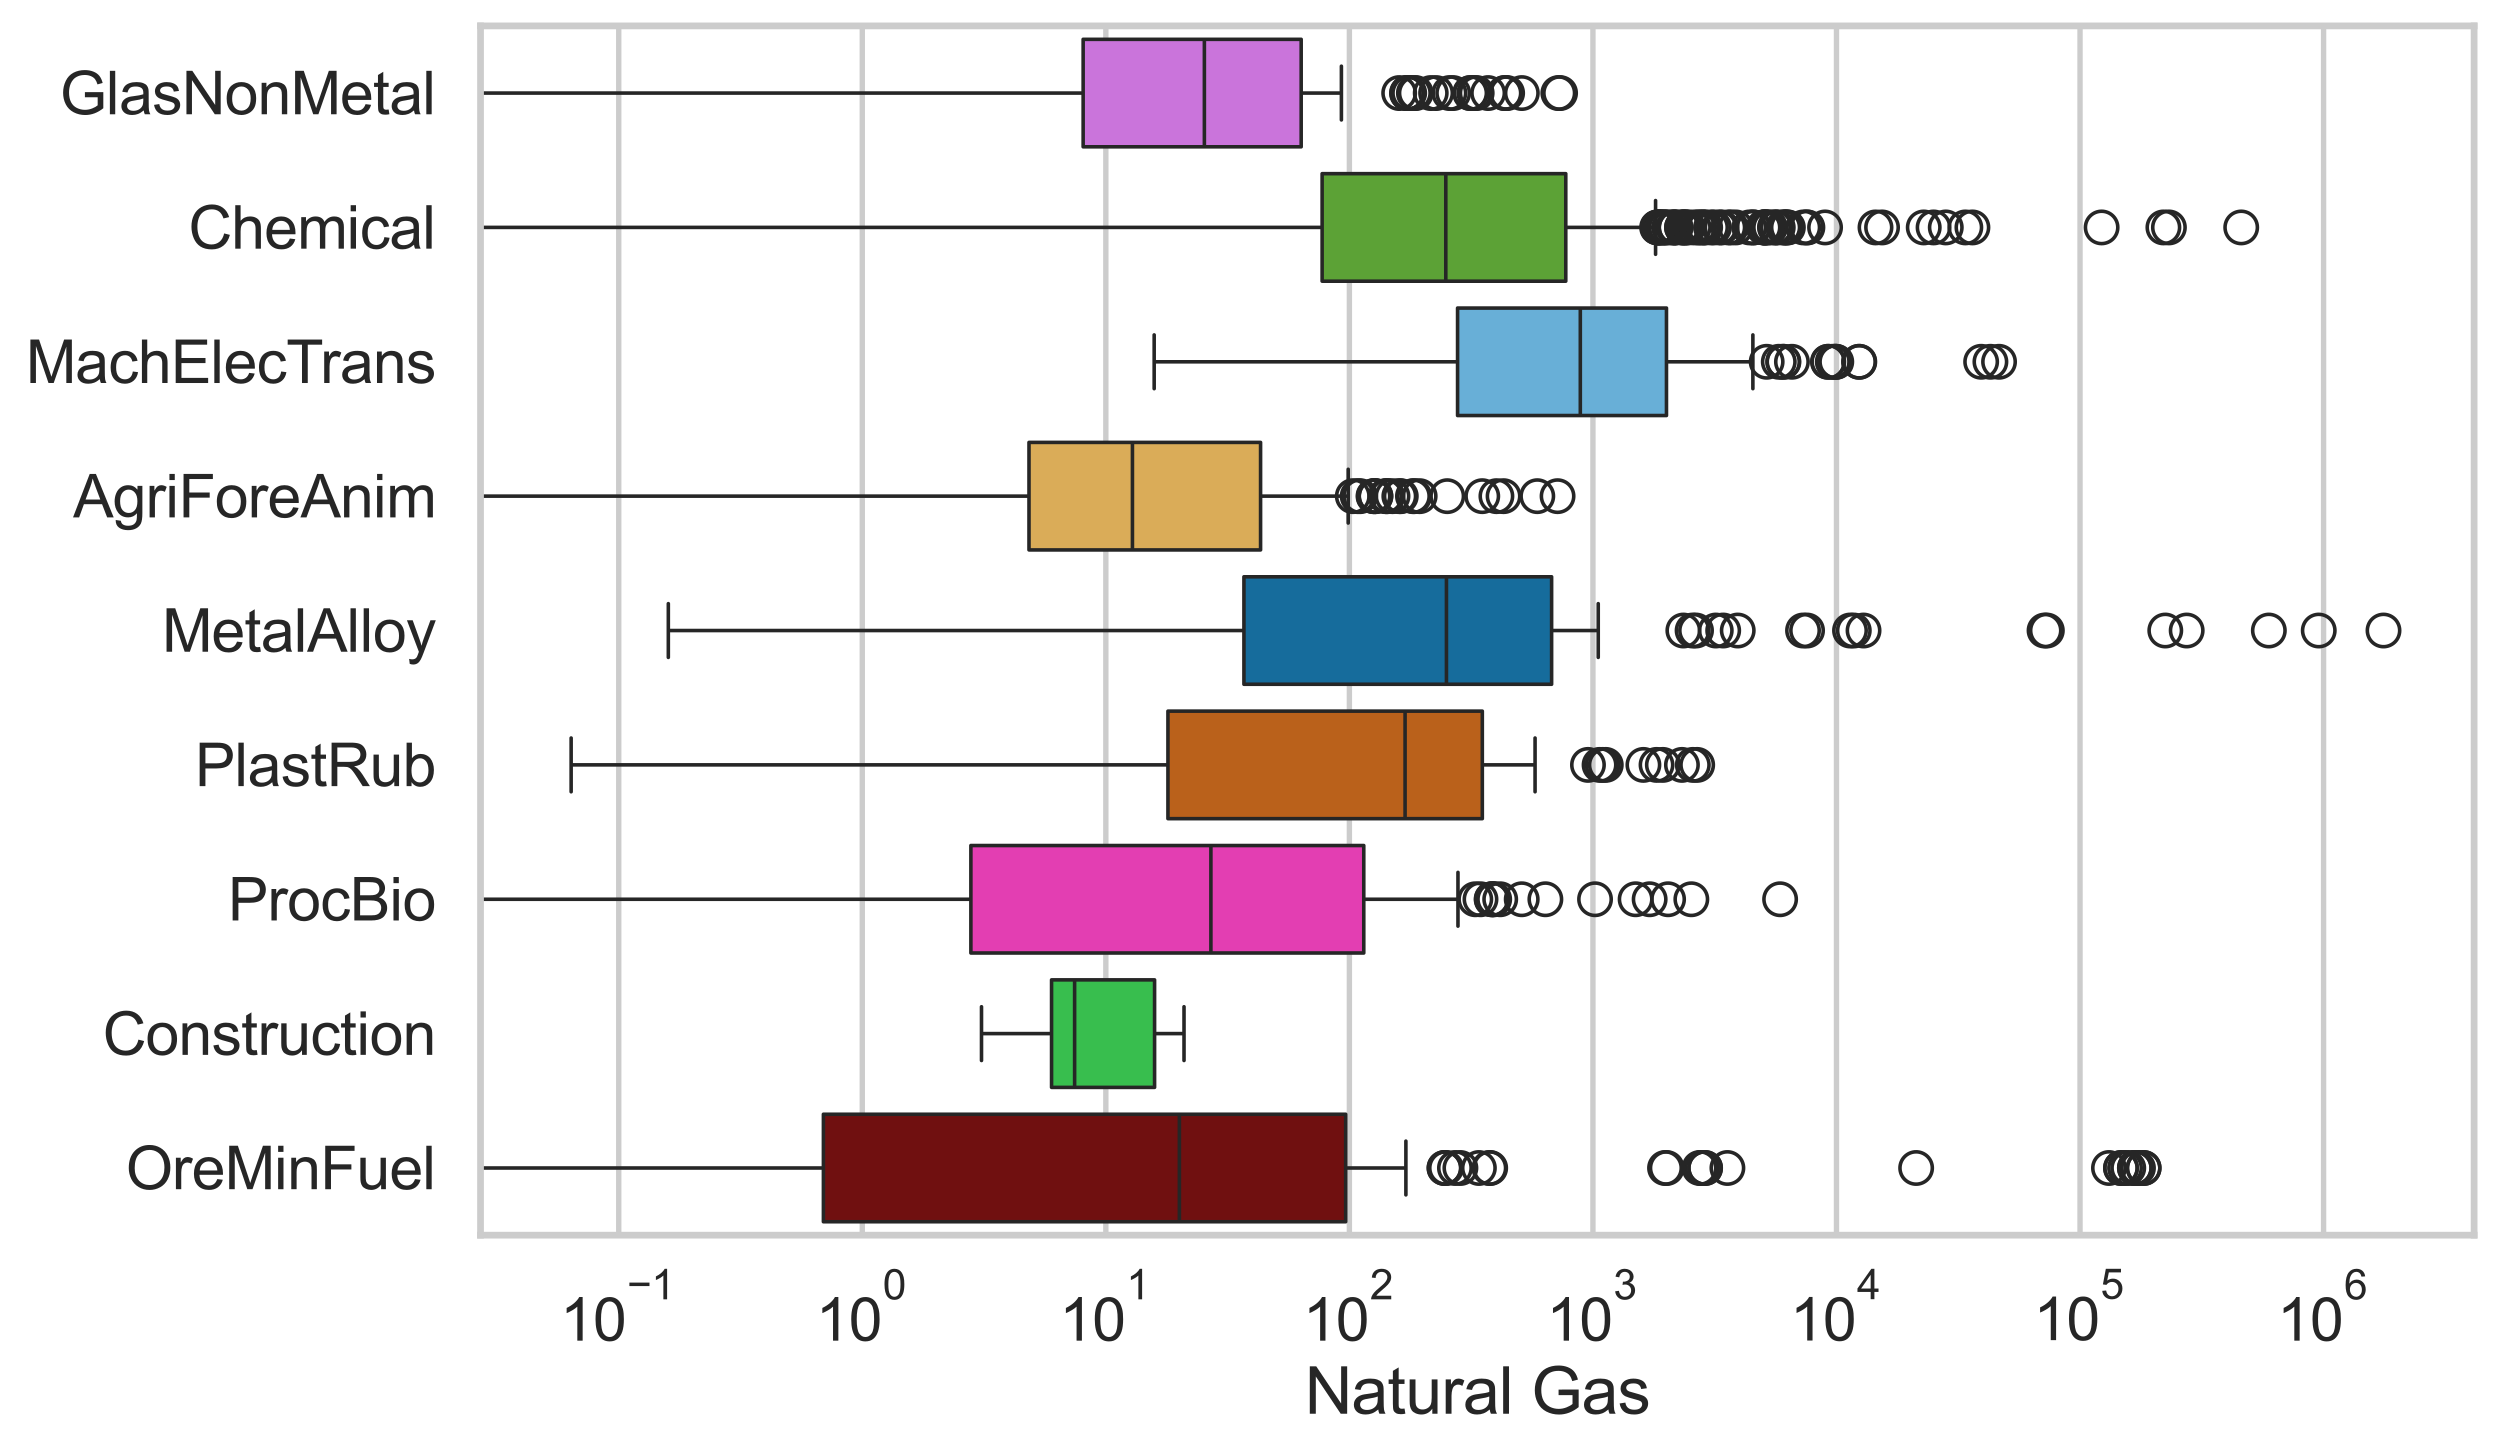<?xml version="1.0" encoding="utf-8" standalone="no"?>
<!DOCTYPE svg PUBLIC "-//W3C//DTD SVG 1.1//EN"
  "http://www.w3.org/Graphics/SVG/1.1/DTD/svg11.dtd">
<svg xmlns:xlink="http://www.w3.org/1999/xlink" width="695.577pt" height="404.121pt" viewBox="0 0 695.577 404.121" xmlns="http://www.w3.org/2000/svg" version="1.1">
 <defs>
  <style type="text/css">*{stroke-linejoin: round; stroke-linecap: butt}</style>
 </defs>
 <g id="figure_1">
  <g id="patch_1">
   <path d="M 0 404.121 
L 695.577 404.121 
L 695.577 0 
L 0 0 
z
" style="fill: #ffffff"/>
  </g>
  <g id="axes_1">
   <g id="patch_2">
    <path d="M 133.697 343.665 
L 688.377 343.665 
L 688.377 7.2 
L 133.697 7.2 
z
" style="fill: #ffffff"/>
   </g>
   <g id="matplotlib.axis_1">
    <g id="xtick_1">
     <g id="line2d_1">
      <path d="M 172.153 343.665 
L 172.153 7.2 
" clip-path="url(#p029c58036a)" style="fill: none; stroke: #cccccc; stroke-width: 1.5; stroke-linecap: round"/>
     </g>
     <g id="text_1">
      <!-- $\mathdefault{10^{-1}}$ -->
      <g style="fill: #262626" transform="translate(155.818 373.18) scale(0.165 -0.165)">
       <defs>
        <path id="ArialMT-31" d="M 2384 0 
L 1822 0 
L 1822 3584 
Q 1619 3391 1289 3197 
Q 959 3003 697 2906 
L 697 3450 
Q 1169 3672 1522 3987 
Q 1875 4303 2022 4600 
L 2384 4600 
L 2384 0 
z
" transform="scale(0.016)"/>
        <path id="ArialMT-30" d="M 266 2259 
Q 266 3072 433 3567 
Q 600 4063 929 4331 
Q 1259 4600 1759 4600 
Q 2128 4600 2406 4451 
Q 2684 4303 2865 4023 
Q 3047 3744 3150 3342 
Q 3253 2941 3253 2259 
Q 3253 1453 3087 958 
Q 2922 463 2592 192 
Q 2263 -78 1759 -78 
Q 1097 -78 719 397 
Q 266 969 266 2259 
z
M 844 2259 
Q 844 1131 1108 757 
Q 1372 384 1759 384 
Q 2147 384 2411 759 
Q 2675 1134 2675 2259 
Q 2675 3391 2411 3762 
Q 2147 4134 1753 4134 
Q 1366 4134 1134 3806 
Q 844 3388 844 2259 
z
" transform="scale(0.016)"/>
        <path id="ArialMT-2212" d="M 3381 1997 
L 356 1997 
L 356 2522 
L 3381 2522 
L 3381 1997 
z
" transform="scale(0.016)"/>
       </defs>
       <use xlink:href="#ArialMT-31" transform="translate(0 0.994)"/>
       <use xlink:href="#ArialMT-30" transform="translate(55.615 0.994)"/>
       <use xlink:href="#ArialMT-2212" transform="translate(112.973 70.688) scale(0.7)"/>
       <use xlink:href="#ArialMT-31" transform="translate(153.852 70.688) scale(0.7)"/>
      </g>
     </g>
    </g>
    <g id="xtick_2">
     <g id="line2d_2">
      <path d="M 239.915 343.665 
L 239.915 7.2 
" clip-path="url(#p029c58036a)" style="fill: none; stroke: #cccccc; stroke-width: 1.5; stroke-linecap: round"/>
     </g>
     <g id="text_2">
      <!-- $\mathdefault{10^{0}}$ -->
      <g style="fill: #262626" transform="translate(226.963 373.18) scale(0.165 -0.165)">
       <use xlink:href="#ArialMT-31" transform="translate(0 0.994)"/>
       <use xlink:href="#ArialMT-30" transform="translate(55.615 0.994)"/>
       <use xlink:href="#ArialMT-30" transform="translate(112.973 70.688) scale(0.7)"/>
      </g>
     </g>
    </g>
    <g id="xtick_3">
     <g id="line2d_3">
      <path d="M 307.678 343.665 
L 307.678 7.2 
" clip-path="url(#p029c58036a)" style="fill: none; stroke: #cccccc; stroke-width: 1.5; stroke-linecap: round"/>
     </g>
     <g id="text_3">
      <!-- $\mathdefault{10^{1}}$ -->
      <g style="fill: #262626" transform="translate(294.725 373.18) scale(0.165 -0.165)">
       <use xlink:href="#ArialMT-31" transform="translate(0 0.994)"/>
       <use xlink:href="#ArialMT-30" transform="translate(55.615 0.994)"/>
       <use xlink:href="#ArialMT-31" transform="translate(112.973 70.688) scale(0.7)"/>
      </g>
     </g>
    </g>
    <g id="xtick_4">
     <g id="line2d_4">
      <path d="M 375.44 343.665 
L 375.44 7.2 
" clip-path="url(#p029c58036a)" style="fill: none; stroke: #cccccc; stroke-width: 1.5; stroke-linecap: round"/>
     </g>
     <g id="text_4">
      <!-- $\mathdefault{10^{2}}$ -->
      <g style="fill: #262626" transform="translate(362.488 373.18) scale(0.165 -0.165)">
       <defs>
        <path id="ArialMT-32" d="M 3222 541 
L 3222 0 
L 194 0 
Q 188 203 259 391 
Q 375 700 629 1000 
Q 884 1300 1366 1694 
Q 2113 2306 2375 2664 
Q 2638 3022 2638 3341 
Q 2638 3675 2398 3904 
Q 2159 4134 1775 4134 
Q 1369 4134 1125 3890 
Q 881 3647 878 3216 
L 300 3275 
Q 359 3922 746 4261 
Q 1134 4600 1788 4600 
Q 2447 4600 2831 4234 
Q 3216 3869 3216 3328 
Q 3216 3053 3103 2787 
Q 2991 2522 2730 2228 
Q 2469 1934 1863 1422 
Q 1356 997 1212 845 
Q 1069 694 975 541 
L 3222 541 
z
" transform="scale(0.016)"/>
       </defs>
       <use xlink:href="#ArialMT-31" transform="translate(0 0.994)"/>
       <use xlink:href="#ArialMT-30" transform="translate(55.615 0.994)"/>
       <use xlink:href="#ArialMT-32" transform="translate(112.973 70.688) scale(0.7)"/>
      </g>
     </g>
    </g>
    <g id="xtick_5">
     <g id="line2d_5">
      <path d="M 443.203 343.665 
L 443.203 7.2 
" clip-path="url(#p029c58036a)" style="fill: none; stroke: #cccccc; stroke-width: 1.5; stroke-linecap: round"/>
     </g>
     <g id="text_5">
      <!-- $\mathdefault{10^{3}}$ -->
      <g style="fill: #262626" transform="translate(430.25 373.18) scale(0.165 -0.165)">
       <defs>
        <path id="ArialMT-33" d="M 269 1209 
L 831 1284 
Q 928 806 1161 595 
Q 1394 384 1728 384 
Q 2125 384 2398 659 
Q 2672 934 2672 1341 
Q 2672 1728 2419 1979 
Q 2166 2231 1775 2231 
Q 1616 2231 1378 2169 
L 1441 2663 
Q 1497 2656 1531 2656 
Q 1891 2656 2178 2843 
Q 2466 3031 2466 3422 
Q 2466 3731 2256 3934 
Q 2047 4138 1716 4138 
Q 1388 4138 1169 3931 
Q 950 3725 888 3313 
L 325 3413 
Q 428 3978 793 4289 
Q 1159 4600 1703 4600 
Q 2078 4600 2393 4439 
Q 2709 4278 2876 4000 
Q 3044 3722 3044 3409 
Q 3044 3113 2884 2869 
Q 2725 2625 2413 2481 
Q 2819 2388 3044 2092 
Q 3269 1797 3269 1353 
Q 3269 753 2831 336 
Q 2394 -81 1725 -81 
Q 1122 -81 723 278 
Q 325 638 269 1209 
z
" transform="scale(0.016)"/>
       </defs>
       <use xlink:href="#ArialMT-31" transform="translate(0 0.994)"/>
       <use xlink:href="#ArialMT-30" transform="translate(55.615 0.994)"/>
       <use xlink:href="#ArialMT-33" transform="translate(112.973 70.688) scale(0.7)"/>
      </g>
     </g>
    </g>
    <g id="xtick_6">
     <g id="line2d_6">
      <path d="M 510.965 343.665 
L 510.965 7.2 
" clip-path="url(#p029c58036a)" style="fill: none; stroke: #cccccc; stroke-width: 1.5; stroke-linecap: round"/>
     </g>
     <g id="text_6">
      <!-- $\mathdefault{10^{4}}$ -->
      <g style="fill: #262626" transform="translate(498.013 373.015) scale(0.165 -0.165)">
       <defs>
        <path id="ArialMT-34" d="M 2069 0 
L 2069 1097 
L 81 1097 
L 81 1613 
L 2172 4581 
L 2631 4581 
L 2631 1613 
L 3250 1613 
L 3250 1097 
L 2631 1097 
L 2631 0 
L 2069 0 
z
M 2069 1613 
L 2069 3678 
L 634 1613 
L 2069 1613 
z
" transform="scale(0.016)"/>
       </defs>
       <use xlink:href="#ArialMT-31" transform="translate(0 0.202)"/>
       <use xlink:href="#ArialMT-30" transform="translate(55.615 0.202)"/>
       <use xlink:href="#ArialMT-34" transform="translate(112.973 69.895) scale(0.7)"/>
      </g>
     </g>
    </g>
    <g id="xtick_7">
     <g id="line2d_7">
      <path d="M 578.728 343.665 
L 578.728 7.2 
" clip-path="url(#p029c58036a)" style="fill: none; stroke: #cccccc; stroke-width: 1.5; stroke-linecap: round"/>
     </g>
     <g id="text_7">
      <!-- $\mathdefault{10^{5}}$ -->
      <g style="fill: #262626" transform="translate(565.775 373.015) scale(0.165 -0.165)">
       <defs>
        <path id="ArialMT-35" d="M 266 1200 
L 856 1250 
Q 922 819 1161 601 
Q 1400 384 1738 384 
Q 2144 384 2425 690 
Q 2706 997 2706 1503 
Q 2706 1984 2436 2262 
Q 2166 2541 1728 2541 
Q 1456 2541 1237 2417 
Q 1019 2294 894 2097 
L 366 2166 
L 809 4519 
L 3088 4519 
L 3088 3981 
L 1259 3981 
L 1013 2750 
Q 1425 3038 1878 3038 
Q 2478 3038 2890 2622 
Q 3303 2206 3303 1553 
Q 3303 931 2941 478 
Q 2500 -78 1738 -78 
Q 1113 -78 717 272 
Q 322 622 266 1200 
z
" transform="scale(0.016)"/>
       </defs>
       <use xlink:href="#ArialMT-31" transform="translate(0 0.88)"/>
       <use xlink:href="#ArialMT-30" transform="translate(55.615 0.88)"/>
       <use xlink:href="#ArialMT-35" transform="translate(112.973 70.573) scale(0.7)"/>
      </g>
     </g>
    </g>
    <g id="xtick_8">
     <g id="line2d_8">
      <path d="M 646.49 343.665 
L 646.49 7.2 
" clip-path="url(#p029c58036a)" style="fill: none; stroke: #cccccc; stroke-width: 1.5; stroke-linecap: round"/>
     </g>
     <g id="text_8">
      <!-- $\mathdefault{10^{6}}$ -->
      <g style="fill: #262626" transform="translate(633.537 373.18) scale(0.165 -0.165)">
       <defs>
        <path id="ArialMT-36" d="M 3184 3459 
L 2625 3416 
Q 2550 3747 2413 3897 
Q 2184 4138 1850 4138 
Q 1581 4138 1378 3988 
Q 1113 3794 959 3422 
Q 806 3050 800 2363 
Q 1003 2672 1297 2822 
Q 1591 2972 1913 2972 
Q 2475 2972 2870 2558 
Q 3266 2144 3266 1488 
Q 3266 1056 3080 686 
Q 2894 316 2569 119 
Q 2244 -78 1831 -78 
Q 1128 -78 684 439 
Q 241 956 241 2144 
Q 241 3472 731 4075 
Q 1159 4600 1884 4600 
Q 2425 4600 2770 4297 
Q 3116 3994 3184 3459 
z
M 888 1484 
Q 888 1194 1011 928 
Q 1134 663 1356 523 
Q 1578 384 1822 384 
Q 2178 384 2434 671 
Q 2691 959 2691 1453 
Q 2691 1928 2437 2201 
Q 2184 2475 1800 2475 
Q 1419 2475 1153 2201 
Q 888 1928 888 1484 
z
" transform="scale(0.016)"/>
       </defs>
       <use xlink:href="#ArialMT-31" transform="translate(0 0.994)"/>
       <use xlink:href="#ArialMT-30" transform="translate(55.615 0.994)"/>
       <use xlink:href="#ArialMT-36" transform="translate(112.973 70.688) scale(0.7)"/>
      </g>
     </g>
    </g>
    <g id="xtick_9"/>
    <g id="xtick_10"/>
    <g id="xtick_11"/>
    <g id="xtick_12"/>
    <g id="xtick_13"/>
    <g id="xtick_14"/>
    <g id="xtick_15"/>
    <g id="xtick_16"/>
    <g id="xtick_17"/>
    <g id="xtick_18"/>
    <g id="xtick_19"/>
    <g id="xtick_20"/>
    <g id="xtick_21"/>
    <g id="xtick_22"/>
    <g id="xtick_23"/>
    <g id="xtick_24"/>
    <g id="xtick_25"/>
    <g id="xtick_26"/>
    <g id="xtick_27"/>
    <g id="xtick_28"/>
    <g id="xtick_29"/>
    <g id="xtick_30"/>
    <g id="xtick_31"/>
    <g id="xtick_32"/>
    <g id="xtick_33"/>
    <g id="xtick_34"/>
    <g id="xtick_35"/>
    <g id="xtick_36"/>
    <g id="xtick_37"/>
    <g id="xtick_38"/>
    <g id="xtick_39"/>
    <g id="xtick_40"/>
    <g id="xtick_41"/>
    <g id="xtick_42"/>
    <g id="xtick_43"/>
    <g id="xtick_44"/>
    <g id="xtick_45"/>
    <g id="xtick_46"/>
    <g id="xtick_47"/>
    <g id="xtick_48"/>
    <g id="xtick_49"/>
    <g id="xtick_50"/>
    <g id="xtick_51"/>
    <g id="xtick_52"/>
    <g id="xtick_53"/>
    <g id="xtick_54"/>
    <g id="xtick_55"/>
    <g id="xtick_56"/>
    <g id="xtick_57"/>
    <g id="xtick_58"/>
    <g id="xtick_59"/>
    <g id="xtick_60"/>
    <g id="xtick_61"/>
    <g id="xtick_62"/>
    <g id="xtick_63"/>
    <g id="xtick_64"/>
    <g id="xtick_65"/>
    <g id="xtick_66"/>
    <g id="xtick_67"/>
    <g id="xtick_68"/>
    <g id="xtick_69"/>
    <g id="xtick_70"/>
    <g id="xtick_71"/>
    <g id="xtick_72"/>
    <g id="xtick_73"/>
    <g id="xtick_74"/>
    <g id="text_9">
     <!-- Natural Gas -->
     <g style="fill: #262626" transform="translate(363.021 393.344) scale(0.18 -0.18)">
      <defs>
       <path id="ArialMT-4e" d="M 488 0 
L 488 4581 
L 1109 4581 
L 3516 984 
L 3516 4581 
L 4097 4581 
L 4097 0 
L 3475 0 
L 1069 3600 
L 1069 0 
L 488 0 
z
" transform="scale(0.016)"/>
       <path id="ArialMT-61" d="M 2588 409 
Q 2275 144 1986 34 
Q 1697 -75 1366 -75 
Q 819 -75 525 192 
Q 231 459 231 875 
Q 231 1119 342 1320 
Q 453 1522 633 1644 
Q 813 1766 1038 1828 
Q 1203 1872 1538 1913 
Q 2219 1994 2541 2106 
Q 2544 2222 2544 2253 
Q 2544 2597 2384 2738 
Q 2169 2928 1744 2928 
Q 1347 2928 1158 2789 
Q 969 2650 878 2297 
L 328 2372 
Q 403 2725 575 2942 
Q 747 3159 1072 3276 
Q 1397 3394 1825 3394 
Q 2250 3394 2515 3294 
Q 2781 3194 2906 3042 
Q 3031 2891 3081 2659 
Q 3109 2516 3109 2141 
L 3109 1391 
Q 3109 606 3145 398 
Q 3181 191 3288 0 
L 2700 0 
Q 2613 175 2588 409 
z
M 2541 1666 
Q 2234 1541 1622 1453 
Q 1275 1403 1131 1340 
Q 988 1278 909 1158 
Q 831 1038 831 891 
Q 831 666 1001 516 
Q 1172 366 1500 366 
Q 1825 366 2078 508 
Q 2331 650 2450 897 
Q 2541 1088 2541 1459 
L 2541 1666 
z
" transform="scale(0.016)"/>
       <path id="ArialMT-74" d="M 1650 503 
L 1731 6 
Q 1494 -44 1306 -44 
Q 1000 -44 831 53 
Q 663 150 594 308 
Q 525 466 525 972 
L 525 2881 
L 113 2881 
L 113 3319 
L 525 3319 
L 525 4141 
L 1084 4478 
L 1084 3319 
L 1650 3319 
L 1650 2881 
L 1084 2881 
L 1084 941 
Q 1084 700 1114 631 
Q 1144 563 1211 522 
Q 1278 481 1403 481 
Q 1497 481 1650 503 
z
" transform="scale(0.016)"/>
       <path id="ArialMT-75" d="M 2597 0 
L 2597 488 
Q 2209 -75 1544 -75 
Q 1250 -75 995 37 
Q 741 150 617 320 
Q 494 491 444 738 
Q 409 903 409 1263 
L 409 3319 
L 972 3319 
L 972 1478 
Q 972 1038 1006 884 
Q 1059 663 1231 536 
Q 1403 409 1656 409 
Q 1909 409 2131 539 
Q 2353 669 2445 892 
Q 2538 1116 2538 1541 
L 2538 3319 
L 3100 3319 
L 3100 0 
L 2597 0 
z
" transform="scale(0.016)"/>
       <path id="ArialMT-72" d="M 416 0 
L 416 3319 
L 922 3319 
L 922 2816 
Q 1116 3169 1280 3281 
Q 1444 3394 1641 3394 
Q 1925 3394 2219 3213 
L 2025 2691 
Q 1819 2813 1613 2813 
Q 1428 2813 1281 2702 
Q 1134 2591 1072 2394 
Q 978 2094 978 1738 
L 978 0 
L 416 0 
z
" transform="scale(0.016)"/>
       <path id="ArialMT-6c" d="M 409 0 
L 409 4581 
L 972 4581 
L 972 0 
L 409 0 
z
" transform="scale(0.016)"/>
       <path id="ArialMT-20" transform="scale(0.016)"/>
       <path id="ArialMT-47" d="M 2638 1797 
L 2638 2334 
L 4578 2338 
L 4578 638 
Q 4131 281 3656 101 
Q 3181 -78 2681 -78 
Q 2006 -78 1454 211 
Q 903 500 622 1047 
Q 341 1594 341 2269 
Q 341 2938 620 3517 
Q 900 4097 1425 4378 
Q 1950 4659 2634 4659 
Q 3131 4659 3532 4498 
Q 3934 4338 4162 4050 
Q 4391 3763 4509 3300 
L 3963 3150 
Q 3859 3500 3706 3700 
Q 3553 3900 3268 4020 
Q 2984 4141 2638 4141 
Q 2222 4141 1919 4014 
Q 1616 3888 1430 3681 
Q 1244 3475 1141 3228 
Q 966 2803 966 2306 
Q 966 1694 1177 1281 
Q 1388 869 1791 669 
Q 2194 469 2647 469 
Q 3041 469 3416 620 
Q 3791 772 3984 944 
L 3984 1797 
L 2638 1797 
z
" transform="scale(0.016)"/>
       <path id="ArialMT-73" d="M 197 991 
L 753 1078 
Q 800 744 1014 566 
Q 1228 388 1613 388 
Q 2000 388 2187 545 
Q 2375 703 2375 916 
Q 2375 1106 2209 1216 
Q 2094 1291 1634 1406 
Q 1016 1563 777 1677 
Q 538 1791 414 1992 
Q 291 2194 291 2438 
Q 291 2659 392 2848 
Q 494 3038 669 3163 
Q 800 3259 1026 3326 
Q 1253 3394 1513 3394 
Q 1903 3394 2198 3281 
Q 2494 3169 2634 2976 
Q 2775 2784 2828 2463 
L 2278 2388 
Q 2241 2644 2061 2787 
Q 1881 2931 1553 2931 
Q 1166 2931 1000 2803 
Q 834 2675 834 2503 
Q 834 2394 903 2306 
Q 972 2216 1119 2156 
Q 1203 2125 1616 2013 
Q 2213 1853 2448 1751 
Q 2684 1650 2818 1456 
Q 2953 1263 2953 975 
Q 2953 694 2789 445 
Q 2625 197 2315 61 
Q 2006 -75 1616 -75 
Q 969 -75 630 194 
Q 291 463 197 991 
z
" transform="scale(0.016)"/>
      </defs>
      <use xlink:href="#ArialMT-4e"/>
      <use xlink:href="#ArialMT-61" transform="translate(72.217 0)"/>
      <use xlink:href="#ArialMT-74" transform="translate(127.832 0)"/>
      <use xlink:href="#ArialMT-75" transform="translate(155.615 0)"/>
      <use xlink:href="#ArialMT-72" transform="translate(211.23 0)"/>
      <use xlink:href="#ArialMT-61" transform="translate(244.531 0)"/>
      <use xlink:href="#ArialMT-6c" transform="translate(300.146 0)"/>
      <use xlink:href="#ArialMT-20" transform="translate(322.363 0)"/>
      <use xlink:href="#ArialMT-47" transform="translate(350.146 0)"/>
      <use xlink:href="#ArialMT-61" transform="translate(427.93 0)"/>
      <use xlink:href="#ArialMT-73" transform="translate(483.545 0)"/>
     </g>
    </g>
   </g>
   <g id="matplotlib.axis_2">
    <g id="ytick_1">
     <g id="text_10">
      <!-- GlasNonMetal -->
      <g style="fill: #262626" transform="translate(16.659 31.798) scale(0.165 -0.165)">
       <defs>
        <path id="ArialMT-6f" d="M 213 1659 
Q 213 2581 725 3025 
Q 1153 3394 1769 3394 
Q 2453 3394 2887 2945 
Q 3322 2497 3322 1706 
Q 3322 1066 3130 698 
Q 2938 331 2570 128 
Q 2203 -75 1769 -75 
Q 1072 -75 642 372 
Q 213 819 213 1659 
z
M 791 1659 
Q 791 1022 1069 705 
Q 1347 388 1769 388 
Q 2188 388 2466 706 
Q 2744 1025 2744 1678 
Q 2744 2294 2464 2611 
Q 2184 2928 1769 2928 
Q 1347 2928 1069 2612 
Q 791 2297 791 1659 
z
" transform="scale(0.016)"/>
        <path id="ArialMT-6e" d="M 422 0 
L 422 3319 
L 928 3319 
L 928 2847 
Q 1294 3394 1984 3394 
Q 2284 3394 2536 3286 
Q 2788 3178 2913 3003 
Q 3038 2828 3088 2588 
Q 3119 2431 3119 2041 
L 3119 0 
L 2556 0 
L 2556 2019 
Q 2556 2363 2490 2533 
Q 2425 2703 2258 2804 
Q 2091 2906 1866 2906 
Q 1506 2906 1245 2678 
Q 984 2450 984 1813 
L 984 0 
L 422 0 
z
" transform="scale(0.016)"/>
        <path id="ArialMT-4d" d="M 475 0 
L 475 4581 
L 1388 4581 
L 2472 1338 
Q 2622 884 2691 659 
Q 2769 909 2934 1394 
L 4031 4581 
L 4847 4581 
L 4847 0 
L 4263 0 
L 4263 3834 
L 2931 0 
L 2384 0 
L 1059 3900 
L 1059 0 
L 475 0 
z
" transform="scale(0.016)"/>
        <path id="ArialMT-65" d="M 2694 1069 
L 3275 997 
Q 3138 488 2766 206 
Q 2394 -75 1816 -75 
Q 1088 -75 661 373 
Q 234 822 234 1631 
Q 234 2469 665 2931 
Q 1097 3394 1784 3394 
Q 2450 3394 2872 2941 
Q 3294 2488 3294 1666 
Q 3294 1616 3291 1516 
L 816 1516 
Q 847 969 1125 678 
Q 1403 388 1819 388 
Q 2128 388 2347 550 
Q 2566 713 2694 1069 
z
M 847 1978 
L 2700 1978 
Q 2663 2397 2488 2606 
Q 2219 2931 1791 2931 
Q 1403 2931 1139 2672 
Q 875 2413 847 1978 
z
" transform="scale(0.016)"/>
       </defs>
       <use xlink:href="#ArialMT-47"/>
       <use xlink:href="#ArialMT-6c" transform="translate(77.783 0)"/>
       <use xlink:href="#ArialMT-61" transform="translate(100 0)"/>
       <use xlink:href="#ArialMT-73" transform="translate(155.615 0)"/>
       <use xlink:href="#ArialMT-4e" transform="translate(205.615 0)"/>
       <use xlink:href="#ArialMT-6f" transform="translate(277.832 0)"/>
       <use xlink:href="#ArialMT-6e" transform="translate(333.447 0)"/>
       <use xlink:href="#ArialMT-4d" transform="translate(389.062 0)"/>
       <use xlink:href="#ArialMT-65" transform="translate(472.363 0)"/>
       <use xlink:href="#ArialMT-74" transform="translate(527.979 0)"/>
       <use xlink:href="#ArialMT-61" transform="translate(555.762 0)"/>
       <use xlink:href="#ArialMT-6c" transform="translate(611.377 0)"/>
      </g>
     </g>
    </g>
    <g id="ytick_2">
     <g id="text_11">
      <!-- Chemical -->
      <g style="fill: #262626" transform="translate(52.428 69.183) scale(0.165 -0.165)">
       <defs>
        <path id="ArialMT-43" d="M 3763 1606 
L 4369 1453 
Q 4178 706 3683 314 
Q 3188 -78 2472 -78 
Q 1731 -78 1267 223 
Q 803 525 561 1097 
Q 319 1669 319 2325 
Q 319 3041 592 3573 
Q 866 4106 1370 4382 
Q 1875 4659 2481 4659 
Q 3169 4659 3637 4309 
Q 4106 3959 4291 3325 
L 3694 3184 
Q 3534 3684 3231 3912 
Q 2928 4141 2469 4141 
Q 1941 4141 1586 3887 
Q 1231 3634 1087 3207 
Q 944 2781 944 2328 
Q 944 1744 1114 1308 
Q 1284 872 1643 656 
Q 2003 441 2422 441 
Q 2931 441 3284 734 
Q 3638 1028 3763 1606 
z
" transform="scale(0.016)"/>
        <path id="ArialMT-68" d="M 422 0 
L 422 4581 
L 984 4581 
L 984 2938 
Q 1378 3394 1978 3394 
Q 2347 3394 2619 3248 
Q 2891 3103 3008 2847 
Q 3125 2591 3125 2103 
L 3125 0 
L 2563 0 
L 2563 2103 
Q 2563 2525 2380 2717 
Q 2197 2909 1863 2909 
Q 1613 2909 1392 2779 
Q 1172 2650 1078 2428 
Q 984 2206 984 1816 
L 984 0 
L 422 0 
z
" transform="scale(0.016)"/>
        <path id="ArialMT-6d" d="M 422 0 
L 422 3319 
L 925 3319 
L 925 2853 
Q 1081 3097 1340 3245 
Q 1600 3394 1931 3394 
Q 2300 3394 2536 3241 
Q 2772 3088 2869 2813 
Q 3263 3394 3894 3394 
Q 4388 3394 4653 3120 
Q 4919 2847 4919 2278 
L 4919 0 
L 4359 0 
L 4359 2091 
Q 4359 2428 4304 2576 
Q 4250 2725 4106 2815 
Q 3963 2906 3769 2906 
Q 3419 2906 3187 2673 
Q 2956 2441 2956 1928 
L 2956 0 
L 2394 0 
L 2394 2156 
Q 2394 2531 2256 2718 
Q 2119 2906 1806 2906 
Q 1569 2906 1367 2781 
Q 1166 2656 1075 2415 
Q 984 2175 984 1722 
L 984 0 
L 422 0 
z
" transform="scale(0.016)"/>
        <path id="ArialMT-69" d="M 425 3934 
L 425 4581 
L 988 4581 
L 988 3934 
L 425 3934 
z
M 425 0 
L 425 3319 
L 988 3319 
L 988 0 
L 425 0 
z
" transform="scale(0.016)"/>
        <path id="ArialMT-63" d="M 2588 1216 
L 3141 1144 
Q 3050 572 2676 248 
Q 2303 -75 1759 -75 
Q 1078 -75 664 370 
Q 250 816 250 1647 
Q 250 2184 428 2587 
Q 606 2991 970 3192 
Q 1334 3394 1763 3394 
Q 2303 3394 2647 3120 
Q 2991 2847 3088 2344 
L 2541 2259 
Q 2463 2594 2264 2762 
Q 2066 2931 1784 2931 
Q 1359 2931 1093 2626 
Q 828 2322 828 1663 
Q 828 994 1084 691 
Q 1341 388 1753 388 
Q 2084 388 2306 591 
Q 2528 794 2588 1216 
z
" transform="scale(0.016)"/>
       </defs>
       <use xlink:href="#ArialMT-43"/>
       <use xlink:href="#ArialMT-68" transform="translate(72.217 0)"/>
       <use xlink:href="#ArialMT-65" transform="translate(127.832 0)"/>
       <use xlink:href="#ArialMT-6d" transform="translate(183.447 0)"/>
       <use xlink:href="#ArialMT-69" transform="translate(266.748 0)"/>
       <use xlink:href="#ArialMT-63" transform="translate(288.965 0)"/>
       <use xlink:href="#ArialMT-61" transform="translate(338.965 0)"/>
       <use xlink:href="#ArialMT-6c" transform="translate(394.58 0)"/>
      </g>
     </g>
    </g>
    <g id="ytick_3">
     <g id="text_12">
      <!-- MachElecTrans -->
      <g style="fill: #262626" transform="translate(7.2 106.568) scale(0.165 -0.165)">
       <defs>
        <path id="ArialMT-45" d="M 506 0 
L 506 4581 
L 3819 4581 
L 3819 4041 
L 1113 4041 
L 1113 2638 
L 3647 2638 
L 3647 2100 
L 1113 2100 
L 1113 541 
L 3925 541 
L 3925 0 
L 506 0 
z
" transform="scale(0.016)"/>
        <path id="ArialMT-54" d="M 1659 0 
L 1659 4041 
L 150 4041 
L 150 4581 
L 3781 4581 
L 3781 4041 
L 2266 4041 
L 2266 0 
L 1659 0 
z
" transform="scale(0.016)"/>
       </defs>
       <use xlink:href="#ArialMT-4d"/>
       <use xlink:href="#ArialMT-61" transform="translate(83.301 0)"/>
       <use xlink:href="#ArialMT-63" transform="translate(138.916 0)"/>
       <use xlink:href="#ArialMT-68" transform="translate(188.916 0)"/>
       <use xlink:href="#ArialMT-45" transform="translate(244.531 0)"/>
       <use xlink:href="#ArialMT-6c" transform="translate(311.23 0)"/>
       <use xlink:href="#ArialMT-65" transform="translate(333.447 0)"/>
       <use xlink:href="#ArialMT-63" transform="translate(389.062 0)"/>
       <use xlink:href="#ArialMT-54" transform="translate(439.062 0)"/>
       <use xlink:href="#ArialMT-72" transform="translate(496.396 0)"/>
       <use xlink:href="#ArialMT-61" transform="translate(529.697 0)"/>
       <use xlink:href="#ArialMT-6e" transform="translate(585.312 0)"/>
       <use xlink:href="#ArialMT-73" transform="translate(640.928 0)"/>
      </g>
     </g>
    </g>
    <g id="ytick_4">
     <g id="text_13">
      <!-- AgriForeAnim -->
      <g style="fill: #262626" transform="translate(20.341 143.953) scale(0.165 -0.165)">
       <defs>
        <path id="ArialMT-41" d="M -9 0 
L 1750 4581 
L 2403 4581 
L 4278 0 
L 3588 0 
L 3053 1388 
L 1138 1388 
L 634 0 
L -9 0 
z
M 1313 1881 
L 2866 1881 
L 2388 3150 
Q 2169 3728 2063 4100 
Q 1975 3659 1816 3225 
L 1313 1881 
z
" transform="scale(0.016)"/>
        <path id="ArialMT-67" d="M 319 -275 
L 866 -356 
Q 900 -609 1056 -725 
Q 1266 -881 1628 -881 
Q 2019 -881 2231 -725 
Q 2444 -569 2519 -288 
Q 2563 -116 2559 434 
Q 2191 0 1641 0 
Q 956 0 581 494 
Q 206 988 206 1678 
Q 206 2153 378 2554 
Q 550 2956 876 3175 
Q 1203 3394 1644 3394 
Q 2231 3394 2613 2919 
L 2613 3319 
L 3131 3319 
L 3131 450 
Q 3131 -325 2973 -648 
Q 2816 -972 2473 -1159 
Q 2131 -1347 1631 -1347 
Q 1038 -1347 672 -1080 
Q 306 -813 319 -275 
z
M 784 1719 
Q 784 1066 1043 766 
Q 1303 466 1694 466 
Q 2081 466 2343 764 
Q 2606 1063 2606 1700 
Q 2606 2309 2336 2618 
Q 2066 2928 1684 2928 
Q 1309 2928 1046 2623 
Q 784 2319 784 1719 
z
" transform="scale(0.016)"/>
        <path id="ArialMT-46" d="M 525 0 
L 525 4581 
L 3616 4581 
L 3616 4041 
L 1131 4041 
L 1131 2622 
L 3281 2622 
L 3281 2081 
L 1131 2081 
L 1131 0 
L 525 0 
z
" transform="scale(0.016)"/>
       </defs>
       <use xlink:href="#ArialMT-41"/>
       <use xlink:href="#ArialMT-67" transform="translate(66.699 0)"/>
       <use xlink:href="#ArialMT-72" transform="translate(122.314 0)"/>
       <use xlink:href="#ArialMT-69" transform="translate(155.615 0)"/>
       <use xlink:href="#ArialMT-46" transform="translate(177.832 0)"/>
       <use xlink:href="#ArialMT-6f" transform="translate(238.916 0)"/>
       <use xlink:href="#ArialMT-72" transform="translate(294.531 0)"/>
       <use xlink:href="#ArialMT-65" transform="translate(327.832 0)"/>
       <use xlink:href="#ArialMT-41" transform="translate(383.447 0)"/>
       <use xlink:href="#ArialMT-6e" transform="translate(450.146 0)"/>
       <use xlink:href="#ArialMT-69" transform="translate(505.762 0)"/>
       <use xlink:href="#ArialMT-6d" transform="translate(527.979 0)"/>
      </g>
     </g>
    </g>
    <g id="ytick_5">
     <g id="text_14">
      <!-- MetalAlloy -->
      <g style="fill: #262626" transform="translate(45.088 181.337) scale(0.165 -0.165)">
       <defs>
        <path id="ArialMT-79" d="M 397 -1278 
L 334 -750 
Q 519 -800 656 -800 
Q 844 -800 956 -737 
Q 1069 -675 1141 -563 
Q 1194 -478 1313 -144 
Q 1328 -97 1363 -6 
L 103 3319 
L 709 3319 
L 1400 1397 
Q 1534 1031 1641 628 
Q 1738 1016 1872 1384 
L 2581 3319 
L 3144 3319 
L 1881 -56 
Q 1678 -603 1566 -809 
Q 1416 -1088 1222 -1217 
Q 1028 -1347 759 -1347 
Q 597 -1347 397 -1278 
z
" transform="scale(0.016)"/>
       </defs>
       <use xlink:href="#ArialMT-4d"/>
       <use xlink:href="#ArialMT-65" transform="translate(83.301 0)"/>
       <use xlink:href="#ArialMT-74" transform="translate(138.916 0)"/>
       <use xlink:href="#ArialMT-61" transform="translate(166.699 0)"/>
       <use xlink:href="#ArialMT-6c" transform="translate(222.314 0)"/>
       <use xlink:href="#ArialMT-41" transform="translate(244.531 0)"/>
       <use xlink:href="#ArialMT-6c" transform="translate(311.23 0)"/>
       <use xlink:href="#ArialMT-6c" transform="translate(333.447 0)"/>
       <use xlink:href="#ArialMT-6f" transform="translate(355.664 0)"/>
       <use xlink:href="#ArialMT-79" transform="translate(411.279 0)"/>
      </g>
     </g>
    </g>
    <g id="ytick_6">
     <g id="text_15">
      <!-- PlastRub -->
      <g style="fill: #262626" transform="translate(54.248 218.722) scale(0.165 -0.165)">
       <defs>
        <path id="ArialMT-50" d="M 494 0 
L 494 4581 
L 2222 4581 
Q 2678 4581 2919 4538 
Q 3256 4481 3484 4323 
Q 3713 4166 3852 3881 
Q 3991 3597 3991 3256 
Q 3991 2672 3619 2267 
Q 3247 1863 2275 1863 
L 1100 1863 
L 1100 0 
L 494 0 
z
M 1100 2403 
L 2284 2403 
Q 2872 2403 3119 2622 
Q 3366 2841 3366 3238 
Q 3366 3525 3220 3729 
Q 3075 3934 2838 4000 
Q 2684 4041 2272 4041 
L 1100 4041 
L 1100 2403 
z
" transform="scale(0.016)"/>
        <path id="ArialMT-52" d="M 503 0 
L 503 4581 
L 2534 4581 
Q 3147 4581 3465 4457 
Q 3784 4334 3975 4021 
Q 4166 3709 4166 3331 
Q 4166 2844 3850 2509 
Q 3534 2175 2875 2084 
Q 3116 1969 3241 1856 
Q 3506 1613 3744 1247 
L 4541 0 
L 3778 0 
L 3172 953 
Q 2906 1366 2734 1584 
Q 2563 1803 2427 1890 
Q 2291 1978 2150 2013 
Q 2047 2034 1813 2034 
L 1109 2034 
L 1109 0 
L 503 0 
z
M 1109 2559 
L 2413 2559 
Q 2828 2559 3062 2645 
Q 3297 2731 3419 2920 
Q 3541 3109 3541 3331 
Q 3541 3656 3305 3865 
Q 3069 4075 2559 4075 
L 1109 4075 
L 1109 2559 
z
" transform="scale(0.016)"/>
        <path id="ArialMT-62" d="M 941 0 
L 419 0 
L 419 4581 
L 981 4581 
L 981 2947 
Q 1338 3394 1891 3394 
Q 2197 3394 2470 3270 
Q 2744 3147 2920 2923 
Q 3097 2700 3197 2384 
Q 3297 2069 3297 1709 
Q 3297 856 2875 390 
Q 2453 -75 1863 -75 
Q 1275 -75 941 416 
L 941 0 
z
M 934 1684 
Q 934 1088 1097 822 
Q 1363 388 1816 388 
Q 2184 388 2453 708 
Q 2722 1028 2722 1663 
Q 2722 2313 2464 2622 
Q 2206 2931 1841 2931 
Q 1472 2931 1203 2611 
Q 934 2291 934 1684 
z
" transform="scale(0.016)"/>
       </defs>
       <use xlink:href="#ArialMT-50"/>
       <use xlink:href="#ArialMT-6c" transform="translate(66.699 0)"/>
       <use xlink:href="#ArialMT-61" transform="translate(88.916 0)"/>
       <use xlink:href="#ArialMT-73" transform="translate(144.531 0)"/>
       <use xlink:href="#ArialMT-74" transform="translate(194.531 0)"/>
       <use xlink:href="#ArialMT-52" transform="translate(222.314 0)"/>
       <use xlink:href="#ArialMT-75" transform="translate(294.531 0)"/>
       <use xlink:href="#ArialMT-62" transform="translate(350.146 0)"/>
      </g>
     </g>
    </g>
    <g id="ytick_7">
     <g id="text_16">
      <!-- ProcBio -->
      <g style="fill: #262626" transform="translate(63.424 256.107) scale(0.165 -0.165)">
       <defs>
        <path id="ArialMT-42" d="M 469 0 
L 469 4581 
L 2188 4581 
Q 2713 4581 3030 4442 
Q 3347 4303 3526 4014 
Q 3706 3725 3706 3409 
Q 3706 3116 3547 2856 
Q 3388 2597 3066 2438 
Q 3481 2316 3704 2022 
Q 3928 1728 3928 1328 
Q 3928 1006 3792 729 
Q 3656 453 3456 303 
Q 3256 153 2954 76 
Q 2653 0 2216 0 
L 469 0 
z
M 1075 2656 
L 2066 2656 
Q 2469 2656 2644 2709 
Q 2875 2778 2992 2937 
Q 3109 3097 3109 3338 
Q 3109 3566 3000 3739 
Q 2891 3913 2687 3977 
Q 2484 4041 1991 4041 
L 1075 4041 
L 1075 2656 
z
M 1075 541 
L 2216 541 
Q 2509 541 2628 563 
Q 2838 600 2978 687 
Q 3119 775 3209 942 
Q 3300 1109 3300 1328 
Q 3300 1584 3169 1773 
Q 3038 1963 2805 2039 
Q 2572 2116 2134 2116 
L 1075 2116 
L 1075 541 
z
" transform="scale(0.016)"/>
       </defs>
       <use xlink:href="#ArialMT-50"/>
       <use xlink:href="#ArialMT-72" transform="translate(66.699 0)"/>
       <use xlink:href="#ArialMT-6f" transform="translate(100 0)"/>
       <use xlink:href="#ArialMT-63" transform="translate(155.615 0)"/>
       <use xlink:href="#ArialMT-42" transform="translate(205.615 0)"/>
       <use xlink:href="#ArialMT-69" transform="translate(272.314 0)"/>
       <use xlink:href="#ArialMT-6f" transform="translate(294.531 0)"/>
      </g>
     </g>
    </g>
    <g id="ytick_8">
     <g id="text_17">
      <!-- Construction -->
      <g style="fill: #262626" transform="translate(28.575 293.492) scale(0.165 -0.165)">
       <use xlink:href="#ArialMT-43"/>
       <use xlink:href="#ArialMT-6f" transform="translate(72.217 0)"/>
       <use xlink:href="#ArialMT-6e" transform="translate(127.832 0)"/>
       <use xlink:href="#ArialMT-73" transform="translate(183.447 0)"/>
       <use xlink:href="#ArialMT-74" transform="translate(233.447 0)"/>
       <use xlink:href="#ArialMT-72" transform="translate(261.23 0)"/>
       <use xlink:href="#ArialMT-75" transform="translate(294.531 0)"/>
       <use xlink:href="#ArialMT-63" transform="translate(350.146 0)"/>
       <use xlink:href="#ArialMT-74" transform="translate(400.146 0)"/>
       <use xlink:href="#ArialMT-69" transform="translate(427.93 0)"/>
       <use xlink:href="#ArialMT-6f" transform="translate(450.146 0)"/>
       <use xlink:href="#ArialMT-6e" transform="translate(505.762 0)"/>
      </g>
     </g>
    </g>
    <g id="ytick_9">
     <g id="text_18">
      <!-- OreMinFuel -->
      <g style="fill: #262626" transform="translate(35.013 330.877) scale(0.165 -0.165)">
       <defs>
        <path id="ArialMT-4f" d="M 309 2231 
Q 309 3372 921 4017 
Q 1534 4663 2503 4663 
Q 3138 4663 3647 4359 
Q 4156 4056 4423 3514 
Q 4691 2972 4691 2284 
Q 4691 1588 4409 1038 
Q 4128 488 3612 205 
Q 3097 -78 2500 -78 
Q 1853 -78 1343 234 
Q 834 547 571 1087 
Q 309 1628 309 2231 
z
M 934 2222 
Q 934 1394 1379 917 
Q 1825 441 2497 441 
Q 3181 441 3623 922 
Q 4066 1403 4066 2288 
Q 4066 2847 3877 3264 
Q 3688 3681 3323 3911 
Q 2959 4141 2506 4141 
Q 1863 4141 1398 3698 
Q 934 3256 934 2222 
z
" transform="scale(0.016)"/>
       </defs>
       <use xlink:href="#ArialMT-4f"/>
       <use xlink:href="#ArialMT-72" transform="translate(77.783 0)"/>
       <use xlink:href="#ArialMT-65" transform="translate(111.084 0)"/>
       <use xlink:href="#ArialMT-4d" transform="translate(166.699 0)"/>
       <use xlink:href="#ArialMT-69" transform="translate(250 0)"/>
       <use xlink:href="#ArialMT-6e" transform="translate(272.217 0)"/>
       <use xlink:href="#ArialMT-46" transform="translate(327.832 0)"/>
       <use xlink:href="#ArialMT-75" transform="translate(388.916 0)"/>
       <use xlink:href="#ArialMT-65" transform="translate(444.531 0)"/>
       <use xlink:href="#ArialMT-6c" transform="translate(500.146 0)"/>
      </g>
     </g>
    </g>
   </g>
   <g id="patch_3">
    <path d="M 301.365 10.938 
L 301.365 40.846 
L 362.029 40.846 
L 362.029 10.938 
L 301.365 10.938 
z
" clip-path="url(#p029c58036a)" style="fill: #ca74db; stroke: #262626; stroke-linejoin: miter"/>
   </g>
   <g id="line2d_9">
    <path d="M 301.365 25.892 
L -1 25.892 
" clip-path="url(#p029c58036a)" style="fill: none; stroke: #262626"/>
   </g>
   <g id="line2d_10">
    <path d="M 362.029 25.892 
L 373.218 25.892 
" clip-path="url(#p029c58036a)" style="fill: none; stroke: #262626"/>
   </g>
   <g id="line2d_11">
    <path clip-path="url(#p029c58036a)" style="fill: none; stroke: #262626; stroke-linecap: round"/>
   </g>
   <g id="line2d_12">
    <path d="M 373.218 18.415 
L 373.218 33.369 
" clip-path="url(#p029c58036a)" style="fill: none; stroke: #262626; stroke-linecap: round"/>
   </g>
   <g id="line2d_13">
    <defs>
     <path id="mbb9048beca" d="M 0 4.5 
C 1.193 4.5 2.338 4.026 3.182 3.182 
C 4.026 2.338 4.5 1.193 4.5 0 
C 4.5 -1.193 4.026 -2.338 3.182 -3.182 
C 2.338 -4.026 1.193 -4.5 0 -4.5 
C -1.193 -4.5 -2.338 -4.026 -3.182 -3.182 
C -4.026 -2.338 -4.5 -1.193 -4.5 0 
C -4.5 1.193 -4.026 2.338 -3.182 3.182 
C -2.338 4.026 -1.193 4.5 0 4.5 
z
" style="stroke: #262626"/>
    </defs>
    <g clip-path="url(#p029c58036a)">
     <use xlink:href="#mbb9048beca" x="393.386" y="25.892" style="fill-opacity: 0; stroke: #262626"/>
     <use xlink:href="#mbb9048beca" x="419.329" y="25.892" style="fill-opacity: 0; stroke: #262626"/>
     <use xlink:href="#mbb9048beca" x="409.051" y="25.892" style="fill-opacity: 0; stroke: #262626"/>
     <use xlink:href="#mbb9048beca" x="392.087" y="25.892" style="fill-opacity: 0; stroke: #262626"/>
     <use xlink:href="#mbb9048beca" x="410.195" y="25.892" style="fill-opacity: 0; stroke: #262626"/>
     <use xlink:href="#mbb9048beca" x="418.591" y="25.892" style="fill-opacity: 0; stroke: #262626"/>
     <use xlink:href="#mbb9048beca" x="418.774" y="25.892" style="fill-opacity: 0; stroke: #262626"/>
     <use xlink:href="#mbb9048beca" x="404.324" y="25.892" style="fill-opacity: 0; stroke: #262626"/>
     <use xlink:href="#mbb9048beca" x="391.474" y="25.892" style="fill-opacity: 0; stroke: #262626"/>
     <use xlink:href="#mbb9048beca" x="403.28" y="25.892" style="fill-opacity: 0; stroke: #262626"/>
     <use xlink:href="#mbb9048beca" x="434.062" y="25.892" style="fill-opacity: 0; stroke: #262626"/>
     <use xlink:href="#mbb9048beca" x="414.048" y="25.892" style="fill-opacity: 0; stroke: #262626"/>
     <use xlink:href="#mbb9048beca" x="393.907" y="25.892" style="fill-opacity: 0; stroke: #262626"/>
     <use xlink:href="#mbb9048beca" x="423.417" y="25.892" style="fill-opacity: 0; stroke: #262626"/>
     <use xlink:href="#mbb9048beca" x="409.211" y="25.892" style="fill-opacity: 0; stroke: #262626"/>
     <use xlink:href="#mbb9048beca" x="399.574" y="25.892" style="fill-opacity: 0; stroke: #262626"/>
     <use xlink:href="#mbb9048beca" x="391.546" y="25.892" style="fill-opacity: 0; stroke: #262626"/>
     <use xlink:href="#mbb9048beca" x="391.706" y="25.892" style="fill-opacity: 0; stroke: #262626"/>
     <use xlink:href="#mbb9048beca" x="389.296" y="25.892" style="fill-opacity: 0; stroke: #262626"/>
     <use xlink:href="#mbb9048beca" x="410.854" y="25.892" style="fill-opacity: 0; stroke: #262626"/>
     <use xlink:href="#mbb9048beca" x="398.073" y="25.892" style="fill-opacity: 0; stroke: #262626"/>
     <use xlink:href="#mbb9048beca" x="391.715" y="25.892" style="fill-opacity: 0; stroke: #262626"/>
     <use xlink:href="#mbb9048beca" x="433.582" y="25.892" style="fill-opacity: 0; stroke: #262626"/>
    </g>
   </g>
   <g id="patch_4">
    <path d="M 367.856 48.323 
L 367.856 78.231 
L 435.648 78.231 
L 435.648 48.323 
L 367.856 48.323 
z
" clip-path="url(#p029c58036a)" style="fill: #5ca236; stroke: #262626; stroke-linejoin: miter"/>
   </g>
   <g id="line2d_14">
    <path d="M 367.856 63.277 
L -1 63.277 
" clip-path="url(#p029c58036a)" style="fill: none; stroke: #262626"/>
   </g>
   <g id="line2d_15">
    <path d="M 435.648 63.277 
L 460.631 63.277 
" clip-path="url(#p029c58036a)" style="fill: none; stroke: #262626"/>
   </g>
   <g id="line2d_16">
    <path clip-path="url(#p029c58036a)" style="fill: none; stroke: #262626; stroke-linecap: round"/>
   </g>
   <g id="line2d_17">
    <path d="M 460.631 55.8 
L 460.631 70.754 
" clip-path="url(#p029c58036a)" style="fill: none; stroke: #262626; stroke-linecap: round"/>
   </g>
   <g id="line2d_18">
    <g clip-path="url(#p029c58036a)">
     <use xlink:href="#mbb9048beca" x="521.822" y="63.277" style="fill-opacity: 0; stroke: #262626"/>
     <use xlink:href="#mbb9048beca" x="461.794" y="63.277" style="fill-opacity: 0; stroke: #262626"/>
     <use xlink:href="#mbb9048beca" x="461.724" y="63.277" style="fill-opacity: 0; stroke: #262626"/>
     <use xlink:href="#mbb9048beca" x="465.767" y="63.277" style="fill-opacity: 0; stroke: #262626"/>
     <use xlink:href="#mbb9048beca" x="474.109" y="63.277" style="fill-opacity: 0; stroke: #262626"/>
     <use xlink:href="#mbb9048beca" x="601.925" y="63.277" style="fill-opacity: 0; stroke: #262626"/>
     <use xlink:href="#mbb9048beca" x="461.284" y="63.277" style="fill-opacity: 0; stroke: #262626"/>
     <use xlink:href="#mbb9048beca" x="476.058" y="63.277" style="fill-opacity: 0; stroke: #262626"/>
     <use xlink:href="#mbb9048beca" x="487.843" y="63.277" style="fill-opacity: 0; stroke: #262626"/>
     <use xlink:href="#mbb9048beca" x="496.169" y="63.277" style="fill-opacity: 0; stroke: #262626"/>
     <use xlink:href="#mbb9048beca" x="493.969" y="63.277" style="fill-opacity: 0; stroke: #262626"/>
     <use xlink:href="#mbb9048beca" x="467.978" y="63.277" style="fill-opacity: 0; stroke: #262626"/>
     <use xlink:href="#mbb9048beca" x="474.424" y="63.277" style="fill-opacity: 0; stroke: #262626"/>
     <use xlink:href="#mbb9048beca" x="546.816" y="63.277" style="fill-opacity: 0; stroke: #262626"/>
     <use xlink:href="#mbb9048beca" x="584.734" y="63.277" style="fill-opacity: 0; stroke: #262626"/>
     <use xlink:href="#mbb9048beca" x="523.643" y="63.277" style="fill-opacity: 0; stroke: #262626"/>
     <use xlink:href="#mbb9048beca" x="472.45" y="63.277" style="fill-opacity: 0; stroke: #262626"/>
     <use xlink:href="#mbb9048beca" x="491.872" y="63.277" style="fill-opacity: 0; stroke: #262626"/>
     <use xlink:href="#mbb9048beca" x="537.979" y="63.277" style="fill-opacity: 0; stroke: #262626"/>
     <use xlink:href="#mbb9048beca" x="468.741" y="63.277" style="fill-opacity: 0; stroke: #262626"/>
     <use xlink:href="#mbb9048beca" x="535.242" y="63.277" style="fill-opacity: 0; stroke: #262626"/>
     <use xlink:href="#mbb9048beca" x="480.878" y="63.277" style="fill-opacity: 0; stroke: #262626"/>
     <use xlink:href="#mbb9048beca" x="472.765" y="63.277" style="fill-opacity: 0; stroke: #262626"/>
     <use xlink:href="#mbb9048beca" x="471.252" y="63.277" style="fill-opacity: 0; stroke: #262626"/>
     <use xlink:href="#mbb9048beca" x="486.724" y="63.277" style="fill-opacity: 0; stroke: #262626"/>
     <use xlink:href="#mbb9048beca" x="469.185" y="63.277" style="fill-opacity: 0; stroke: #262626"/>
     <use xlink:href="#mbb9048beca" x="490.665" y="63.277" style="fill-opacity: 0; stroke: #262626"/>
     <use xlink:href="#mbb9048beca" x="541.374" y="63.277" style="fill-opacity: 0; stroke: #262626"/>
     <use xlink:href="#mbb9048beca" x="548.788" y="63.277" style="fill-opacity: 0; stroke: #262626"/>
     <use xlink:href="#mbb9048beca" x="492.493" y="63.277" style="fill-opacity: 0; stroke: #262626"/>
     <use xlink:href="#mbb9048beca" x="473.652" y="63.277" style="fill-opacity: 0; stroke: #262626"/>
     <use xlink:href="#mbb9048beca" x="469.653" y="63.277" style="fill-opacity: 0; stroke: #262626"/>
     <use xlink:href="#mbb9048beca" x="502.666" y="63.277" style="fill-opacity: 0; stroke: #262626"/>
     <use xlink:href="#mbb9048beca" x="463.113" y="63.277" style="fill-opacity: 0; stroke: #262626"/>
     <use xlink:href="#mbb9048beca" x="497.189" y="63.277" style="fill-opacity: 0; stroke: #262626"/>
     <use xlink:href="#mbb9048beca" x="466.176" y="63.277" style="fill-opacity: 0; stroke: #262626"/>
     <use xlink:href="#mbb9048beca" x="479.004" y="63.277" style="fill-opacity: 0; stroke: #262626"/>
     <use xlink:href="#mbb9048beca" x="501.733" y="63.277" style="fill-opacity: 0; stroke: #262626"/>
     <use xlink:href="#mbb9048beca" x="494.624" y="63.277" style="fill-opacity: 0; stroke: #262626"/>
     <use xlink:href="#mbb9048beca" x="464.399" y="63.277" style="fill-opacity: 0; stroke: #262626"/>
     <use xlink:href="#mbb9048beca" x="507.789" y="63.277" style="fill-opacity: 0; stroke: #262626"/>
     <use xlink:href="#mbb9048beca" x="462.882" y="63.277" style="fill-opacity: 0; stroke: #262626"/>
     <use xlink:href="#mbb9048beca" x="468.557" y="63.277" style="fill-opacity: 0; stroke: #262626"/>
     <use xlink:href="#mbb9048beca" x="461.065" y="63.277" style="fill-opacity: 0; stroke: #262626"/>
     <use xlink:href="#mbb9048beca" x="487.851" y="63.277" style="fill-opacity: 0; stroke: #262626"/>
     <use xlink:href="#mbb9048beca" x="461.564" y="63.277" style="fill-opacity: 0; stroke: #262626"/>
     <use xlink:href="#mbb9048beca" x="466.146" y="63.277" style="fill-opacity: 0; stroke: #262626"/>
     <use xlink:href="#mbb9048beca" x="496.374" y="63.277" style="fill-opacity: 0; stroke: #262626"/>
     <use xlink:href="#mbb9048beca" x="490.864" y="63.277" style="fill-opacity: 0; stroke: #262626"/>
     <use xlink:href="#mbb9048beca" x="482.952" y="63.277" style="fill-opacity: 0; stroke: #262626"/>
     <use xlink:href="#mbb9048beca" x="623.575" y="63.277" style="fill-opacity: 0; stroke: #262626"/>
     <use xlink:href="#mbb9048beca" x="478.41" y="63.277" style="fill-opacity: 0; stroke: #262626"/>
     <use xlink:href="#mbb9048beca" x="497.438" y="63.277" style="fill-opacity: 0; stroke: #262626"/>
     <use xlink:href="#mbb9048beca" x="491.039" y="63.277" style="fill-opacity: 0; stroke: #262626"/>
     <use xlink:href="#mbb9048beca" x="493.848" y="63.277" style="fill-opacity: 0; stroke: #262626"/>
     <use xlink:href="#mbb9048beca" x="603.457" y="63.277" style="fill-opacity: 0; stroke: #262626"/>
     <use xlink:href="#mbb9048beca" x="496.809" y="63.277" style="fill-opacity: 0; stroke: #262626"/>
     <use xlink:href="#mbb9048beca" x="491.125" y="63.277" style="fill-opacity: 0; stroke: #262626"/>
     <use xlink:href="#mbb9048beca" x="481.592" y="63.277" style="fill-opacity: 0; stroke: #262626"/>
     <use xlink:href="#mbb9048beca" x="465.5" y="63.277" style="fill-opacity: 0; stroke: #262626"/>
     <use xlink:href="#mbb9048beca" x="462.569" y="63.277" style="fill-opacity: 0; stroke: #262626"/>
     <use xlink:href="#mbb9048beca" x="476.889" y="63.277" style="fill-opacity: 0; stroke: #262626"/>
     <use xlink:href="#mbb9048beca" x="491.08" y="63.277" style="fill-opacity: 0; stroke: #262626"/>
     <use xlink:href="#mbb9048beca" x="463.484" y="63.277" style="fill-opacity: 0; stroke: #262626"/>
     <use xlink:href="#mbb9048beca" x="468.005" y="63.277" style="fill-opacity: 0; stroke: #262626"/>
     <use xlink:href="#mbb9048beca" x="461.247" y="63.277" style="fill-opacity: 0; stroke: #262626"/>
     <use xlink:href="#mbb9048beca" x="502.872" y="63.277" style="fill-opacity: 0; stroke: #262626"/>
    </g>
   </g>
   <g id="patch_5">
    <path d="M 405.542 85.708 
L 405.542 115.616 
L 463.663 115.616 
L 463.663 85.708 
L 405.542 85.708 
z
" clip-path="url(#p029c58036a)" style="fill: #68afd7; stroke: #262626; stroke-linejoin: miter"/>
   </g>
   <g id="line2d_19">
    <path d="M 405.542 100.662 
L 321.127 100.662 
" clip-path="url(#p029c58036a)" style="fill: none; stroke: #262626"/>
   </g>
   <g id="line2d_20">
    <path d="M 463.663 100.662 
L 487.704 100.662 
" clip-path="url(#p029c58036a)" style="fill: none; stroke: #262626"/>
   </g>
   <g id="line2d_21">
    <path d="M 321.127 93.185 
L 321.127 108.139 
" clip-path="url(#p029c58036a)" style="fill: none; stroke: #262626; stroke-linecap: round"/>
   </g>
   <g id="line2d_22">
    <path d="M 487.704 93.185 
L 487.704 108.139 
" clip-path="url(#p029c58036a)" style="fill: none; stroke: #262626; stroke-linecap: round"/>
   </g>
   <g id="line2d_23">
    <g clip-path="url(#p029c58036a)">
     <use xlink:href="#mbb9048beca" x="517.317" y="100.662" style="fill-opacity: 0; stroke: #262626"/>
     <use xlink:href="#mbb9048beca" x="556.197" y="100.662" style="fill-opacity: 0; stroke: #262626"/>
     <use xlink:href="#mbb9048beca" x="491.537" y="100.662" style="fill-opacity: 0; stroke: #262626"/>
     <use xlink:href="#mbb9048beca" x="508.693" y="100.662" style="fill-opacity: 0; stroke: #262626"/>
     <use xlink:href="#mbb9048beca" x="517.247" y="100.662" style="fill-opacity: 0; stroke: #262626"/>
     <use xlink:href="#mbb9048beca" x="551.217" y="100.662" style="fill-opacity: 0; stroke: #262626"/>
     <use xlink:href="#mbb9048beca" x="494.911" y="100.662" style="fill-opacity: 0; stroke: #262626"/>
     <use xlink:href="#mbb9048beca" x="508.592" y="100.662" style="fill-opacity: 0; stroke: #262626"/>
     <use xlink:href="#mbb9048beca" x="510.651" y="100.662" style="fill-opacity: 0; stroke: #262626"/>
     <use xlink:href="#mbb9048beca" x="510.651" y="100.662" style="fill-opacity: 0; stroke: #262626"/>
     <use xlink:href="#mbb9048beca" x="553.796" y="100.662" style="fill-opacity: 0; stroke: #262626"/>
     <use xlink:href="#mbb9048beca" x="496.128" y="100.662" style="fill-opacity: 0; stroke: #262626"/>
     <use xlink:href="#mbb9048beca" x="498.569" y="100.662" style="fill-opacity: 0; stroke: #262626"/>
     <use xlink:href="#mbb9048beca" x="509.932" y="100.662" style="fill-opacity: 0; stroke: #262626"/>
     <use xlink:href="#mbb9048beca" x="496.208" y="100.662" style="fill-opacity: 0; stroke: #262626"/>
     <use xlink:href="#mbb9048beca" x="510.907" y="100.662" style="fill-opacity: 0; stroke: #262626"/>
    </g>
   </g>
   <g id="patch_6">
    <path d="M 286.297 123.093 
L 286.297 153.001 
L 350.73 153.001 
L 350.73 123.093 
L 286.297 123.093 
z
" clip-path="url(#p029c58036a)" style="fill: #daac58; stroke: #262626; stroke-linejoin: miter"/>
   </g>
   <g id="line2d_24">
    <path d="M 286.297 138.047 
L -1 138.047 
" clip-path="url(#p029c58036a)" style="fill: none; stroke: #262626"/>
   </g>
   <g id="line2d_25">
    <path d="M 350.73 138.047 
L 375.112 138.047 
" clip-path="url(#p029c58036a)" style="fill: none; stroke: #262626"/>
   </g>
   <g id="line2d_26">
    <path clip-path="url(#p029c58036a)" style="fill: none; stroke: #262626; stroke-linecap: round"/>
   </g>
   <g id="line2d_27">
    <path d="M 375.112 130.57 
L 375.112 145.524 
" clip-path="url(#p029c58036a)" style="fill: none; stroke: #262626; stroke-linecap: round"/>
   </g>
   <g id="line2d_28">
    <g clip-path="url(#p029c58036a)">
     <use xlink:href="#mbb9048beca" x="378.45" y="138.047" style="fill-opacity: 0; stroke: #262626"/>
     <use xlink:href="#mbb9048beca" x="389.341" y="138.047" style="fill-opacity: 0; stroke: #262626"/>
     <use xlink:href="#mbb9048beca" x="382.154" y="138.047" style="fill-opacity: 0; stroke: #262626"/>
     <use xlink:href="#mbb9048beca" x="393.478" y="138.047" style="fill-opacity: 0; stroke: #262626"/>
     <use xlink:href="#mbb9048beca" x="393.125" y="138.047" style="fill-opacity: 0; stroke: #262626"/>
     <use xlink:href="#mbb9048beca" x="389.739" y="138.047" style="fill-opacity: 0; stroke: #262626"/>
     <use xlink:href="#mbb9048beca" x="394.995" y="138.047" style="fill-opacity: 0; stroke: #262626"/>
     <use xlink:href="#mbb9048beca" x="418.337" y="138.047" style="fill-opacity: 0; stroke: #262626"/>
     <use xlink:href="#mbb9048beca" x="387.433" y="138.047" style="fill-opacity: 0; stroke: #262626"/>
     <use xlink:href="#mbb9048beca" x="433.362" y="138.047" style="fill-opacity: 0; stroke: #262626"/>
     <use xlink:href="#mbb9048beca" x="427.726" y="138.047" style="fill-opacity: 0; stroke: #262626"/>
     <use xlink:href="#mbb9048beca" x="376.389" y="138.047" style="fill-opacity: 0; stroke: #262626"/>
     <use xlink:href="#mbb9048beca" x="416.348" y="138.047" style="fill-opacity: 0; stroke: #262626"/>
     <use xlink:href="#mbb9048beca" x="386.012" y="138.047" style="fill-opacity: 0; stroke: #262626"/>
     <use xlink:href="#mbb9048beca" x="402.669" y="138.047" style="fill-opacity: 0; stroke: #262626"/>
     <use xlink:href="#mbb9048beca" x="412.41" y="138.047" style="fill-opacity: 0; stroke: #262626"/>
     <use xlink:href="#mbb9048beca" x="382.685" y="138.047" style="fill-opacity: 0; stroke: #262626"/>
     <use xlink:href="#mbb9048beca" x="385.858" y="138.047" style="fill-opacity: 0; stroke: #262626"/>
     <use xlink:href="#mbb9048beca" x="377.746" y="138.047" style="fill-opacity: 0; stroke: #262626"/>
     <use xlink:href="#mbb9048beca" x="385.487" y="138.047" style="fill-opacity: 0; stroke: #262626"/>
     <use xlink:href="#mbb9048beca" x="382.682" y="138.047" style="fill-opacity: 0; stroke: #262626"/>
     <use xlink:href="#mbb9048beca" x="382.254" y="138.047" style="fill-opacity: 0; stroke: #262626"/>
    </g>
   </g>
   <g id="patch_7">
    <path d="M 346.098 160.478 
L 346.098 190.386 
L 431.705 190.386 
L 431.705 160.478 
L 346.098 160.478 
z
" clip-path="url(#p029c58036a)" style="fill: #166c9c; stroke: #262626; stroke-linejoin: miter"/>
   </g>
   <g id="line2d_29">
    <path d="M 346.098 175.432 
L 185.949 175.432 
" clip-path="url(#p029c58036a)" style="fill: none; stroke: #262626"/>
   </g>
   <g id="line2d_30">
    <path d="M 431.705 175.432 
L 444.68 175.432 
" clip-path="url(#p029c58036a)" style="fill: none; stroke: #262626"/>
   </g>
   <g id="line2d_31">
    <path d="M 185.949 167.955 
L 185.949 182.909 
" clip-path="url(#p029c58036a)" style="fill: none; stroke: #262626; stroke-linecap: round"/>
   </g>
   <g id="line2d_32">
    <path d="M 444.68 167.955 
L 444.68 182.909 
" clip-path="url(#p029c58036a)" style="fill: none; stroke: #262626; stroke-linecap: round"/>
   </g>
   <g id="line2d_33">
    <g clip-path="url(#p029c58036a)">
     <use xlink:href="#mbb9048beca" x="479.444" y="175.432" style="fill-opacity: 0; stroke: #262626"/>
     <use xlink:href="#mbb9048beca" x="568.858" y="175.432" style="fill-opacity: 0; stroke: #262626"/>
     <use xlink:href="#mbb9048beca" x="468.36" y="175.432" style="fill-opacity: 0; stroke: #262626"/>
     <use xlink:href="#mbb9048beca" x="608.402" y="175.432" style="fill-opacity: 0; stroke: #262626"/>
     <use xlink:href="#mbb9048beca" x="569.494" y="175.432" style="fill-opacity: 0; stroke: #262626"/>
     <use xlink:href="#mbb9048beca" x="515.78" y="175.432" style="fill-opacity: 0; stroke: #262626"/>
     <use xlink:href="#mbb9048beca" x="514.733" y="175.432" style="fill-opacity: 0; stroke: #262626"/>
     <use xlink:href="#mbb9048beca" x="502.778" y="175.432" style="fill-opacity: 0; stroke: #262626"/>
     <use xlink:href="#mbb9048beca" x="471.884" y="175.432" style="fill-opacity: 0; stroke: #262626"/>
     <use xlink:href="#mbb9048beca" x="518.493" y="175.432" style="fill-opacity: 0; stroke: #262626"/>
     <use xlink:href="#mbb9048beca" x="483.491" y="175.432" style="fill-opacity: 0; stroke: #262626"/>
     <use xlink:href="#mbb9048beca" x="645.147" y="175.432" style="fill-opacity: 0; stroke: #262626"/>
     <use xlink:href="#mbb9048beca" x="501.662" y="175.432" style="fill-opacity: 0; stroke: #262626"/>
     <use xlink:href="#mbb9048beca" x="663.164" y="175.432" style="fill-opacity: 0; stroke: #262626"/>
     <use xlink:href="#mbb9048beca" x="631.263" y="175.432" style="fill-opacity: 0; stroke: #262626"/>
     <use xlink:href="#mbb9048beca" x="602.449" y="175.432" style="fill-opacity: 0; stroke: #262626"/>
     <use xlink:href="#mbb9048beca" x="477.376" y="175.432" style="fill-opacity: 0; stroke: #262626"/>
     <use xlink:href="#mbb9048beca" x="470.932" y="175.432" style="fill-opacity: 0; stroke: #262626"/>
    </g>
   </g>
   <g id="patch_8">
    <path d="M 324.956 197.863 
L 324.956 227.771 
L 412.427 227.771 
L 412.427 197.863 
L 324.956 197.863 
z
" clip-path="url(#p029c58036a)" style="fill: #ba611b; stroke: #262626; stroke-linejoin: miter"/>
   </g>
   <g id="line2d_34">
    <path d="M 324.956 212.817 
L 158.91 212.817 
" clip-path="url(#p029c58036a)" style="fill: none; stroke: #262626"/>
   </g>
   <g id="line2d_35">
    <path d="M 412.427 212.817 
L 427.103 212.817 
" clip-path="url(#p029c58036a)" style="fill: none; stroke: #262626"/>
   </g>
   <g id="line2d_36">
    <path d="M 158.91 205.34 
L 158.91 220.294 
" clip-path="url(#p029c58036a)" style="fill: none; stroke: #262626; stroke-linecap: round"/>
   </g>
   <g id="line2d_37">
    <path d="M 427.103 205.34 
L 427.103 220.294 
" clip-path="url(#p029c58036a)" style="fill: none; stroke: #262626; stroke-linecap: round"/>
   </g>
   <g id="line2d_38">
    <g clip-path="url(#p029c58036a)">
     <use xlink:href="#mbb9048beca" x="467.964" y="212.817" style="fill-opacity: 0; stroke: #262626"/>
     <use xlink:href="#mbb9048beca" x="441.821" y="212.817" style="fill-opacity: 0; stroke: #262626"/>
     <use xlink:href="#mbb9048beca" x="460.898" y="212.817" style="fill-opacity: 0; stroke: #262626"/>
     <use xlink:href="#mbb9048beca" x="457.247" y="212.817" style="fill-opacity: 0; stroke: #262626"/>
     <use xlink:href="#mbb9048beca" x="446.772" y="212.817" style="fill-opacity: 0; stroke: #262626"/>
     <use xlink:href="#mbb9048beca" x="445.052" y="212.817" style="fill-opacity: 0; stroke: #262626"/>
     <use xlink:href="#mbb9048beca" x="470.996" y="212.817" style="fill-opacity: 0; stroke: #262626"/>
     <use xlink:href="#mbb9048beca" x="445.902" y="212.817" style="fill-opacity: 0; stroke: #262626"/>
     <use xlink:href="#mbb9048beca" x="472.208" y="212.817" style="fill-opacity: 0; stroke: #262626"/>
     <use xlink:href="#mbb9048beca" x="462.655" y="212.817" style="fill-opacity: 0; stroke: #262626"/>
    </g>
   </g>
   <g id="patch_9">
    <path d="M 270.13 235.248 
L 270.13 265.156 
L 379.443 265.156 
L 379.443 235.248 
L 270.13 235.248 
z
" clip-path="url(#p029c58036a)" style="fill: #e33eb2; stroke: #262626; stroke-linejoin: miter"/>
   </g>
   <g id="line2d_39">
    <path d="M 270.13 250.202 
L -1 250.202 
" clip-path="url(#p029c58036a)" style="fill: none; stroke: #262626"/>
   </g>
   <g id="line2d_40">
    <path d="M 379.443 250.202 
L 405.652 250.202 
" clip-path="url(#p029c58036a)" style="fill: none; stroke: #262626"/>
   </g>
   <g id="line2d_41">
    <path clip-path="url(#p029c58036a)" style="fill: none; stroke: #262626; stroke-linecap: round"/>
   </g>
   <g id="line2d_42">
    <path d="M 405.652 242.725 
L 405.652 257.679 
" clip-path="url(#p029c58036a)" style="fill: none; stroke: #262626; stroke-linecap: round"/>
   </g>
   <g id="line2d_43">
    <g clip-path="url(#p029c58036a)">
     <use xlink:href="#mbb9048beca" x="443.791" y="250.202" style="fill-opacity: 0; stroke: #262626"/>
     <use xlink:href="#mbb9048beca" x="458.981" y="250.202" style="fill-opacity: 0; stroke: #262626"/>
     <use xlink:href="#mbb9048beca" x="470.583" y="250.202" style="fill-opacity: 0; stroke: #262626"/>
     <use xlink:href="#mbb9048beca" x="417.402" y="250.202" style="fill-opacity: 0; stroke: #262626"/>
     <use xlink:href="#mbb9048beca" x="415.37" y="250.202" style="fill-opacity: 0; stroke: #262626"/>
     <use xlink:href="#mbb9048beca" x="429.973" y="250.202" style="fill-opacity: 0; stroke: #262626"/>
     <use xlink:href="#mbb9048beca" x="415.075" y="250.202" style="fill-opacity: 0; stroke: #262626"/>
     <use xlink:href="#mbb9048beca" x="495.283" y="250.202" style="fill-opacity: 0; stroke: #262626"/>
     <use xlink:href="#mbb9048beca" x="411.917" y="250.202" style="fill-opacity: 0; stroke: #262626"/>
     <use xlink:href="#mbb9048beca" x="415.014" y="250.202" style="fill-opacity: 0; stroke: #262626"/>
     <use xlink:href="#mbb9048beca" x="410.476" y="250.202" style="fill-opacity: 0; stroke: #262626"/>
     <use xlink:href="#mbb9048beca" x="423.389" y="250.202" style="fill-opacity: 0; stroke: #262626"/>
     <use xlink:href="#mbb9048beca" x="455.08" y="250.202" style="fill-opacity: 0; stroke: #262626"/>
     <use xlink:href="#mbb9048beca" x="464.114" y="250.202" style="fill-opacity: 0; stroke: #262626"/>
     <use xlink:href="#mbb9048beca" x="415.727" y="250.202" style="fill-opacity: 0; stroke: #262626"/>
    </g>
   </g>
   <g id="patch_10">
    <path d="M 292.576 272.633 
L 292.576 302.541 
L 321.239 302.541 
L 321.239 272.633 
L 292.576 272.633 
z
" clip-path="url(#p029c58036a)" style="fill: #38be4e; stroke: #262626; stroke-linejoin: miter"/>
   </g>
   <g id="line2d_44">
    <path d="M 292.576 287.587 
L 273.083 287.587 
" clip-path="url(#p029c58036a)" style="fill: none; stroke: #262626"/>
   </g>
   <g id="line2d_45">
    <path d="M 321.239 287.587 
L 329.43 287.587 
" clip-path="url(#p029c58036a)" style="fill: none; stroke: #262626"/>
   </g>
   <g id="line2d_46">
    <path d="M 273.083 280.11 
L 273.083 295.064 
" clip-path="url(#p029c58036a)" style="fill: none; stroke: #262626; stroke-linecap: round"/>
   </g>
   <g id="line2d_47">
    <path d="M 329.43 280.11 
L 329.43 295.064 
" clip-path="url(#p029c58036a)" style="fill: none; stroke: #262626; stroke-linecap: round"/>
   </g>
   <g id="line2d_48"/>
   <g id="patch_11">
    <path d="M 229.097 310.018 
L 229.097 339.926 
L 374.41 339.926 
L 374.41 310.018 
L 229.097 310.018 
z
" clip-path="url(#p029c58036a)" style="fill: #701010; stroke: #262626; stroke-linejoin: miter"/>
   </g>
   <g id="line2d_49">
    <path d="M 229.097 324.972 
L -1 324.972 
" clip-path="url(#p029c58036a)" style="fill: none; stroke: #262626"/>
   </g>
   <g id="line2d_50">
    <path d="M 374.41 324.972 
L 391.161 324.972 
" clip-path="url(#p029c58036a)" style="fill: none; stroke: #262626"/>
   </g>
   <g id="line2d_51">
    <path clip-path="url(#p029c58036a)" style="fill: none; stroke: #262626; stroke-linecap: round"/>
   </g>
   <g id="line2d_52">
    <path d="M 391.161 317.495 
L 391.161 332.449 
" clip-path="url(#p029c58036a)" style="fill: none; stroke: #262626; stroke-linecap: round"/>
   </g>
   <g id="line2d_53">
    <g clip-path="url(#p029c58036a)">
     <use xlink:href="#mbb9048beca" x="594.316" y="324.972" style="fill-opacity: 0; stroke: #262626"/>
     <use xlink:href="#mbb9048beca" x="474.402" y="324.972" style="fill-opacity: 0; stroke: #262626"/>
     <use xlink:href="#mbb9048beca" x="463.73" y="324.972" style="fill-opacity: 0; stroke: #262626"/>
     <use xlink:href="#mbb9048beca" x="593.998" y="324.972" style="fill-opacity: 0; stroke: #262626"/>
     <use xlink:href="#mbb9048beca" x="596.424" y="324.972" style="fill-opacity: 0; stroke: #262626"/>
     <use xlink:href="#mbb9048beca" x="590.149" y="324.972" style="fill-opacity: 0; stroke: #262626"/>
     <use xlink:href="#mbb9048beca" x="473.538" y="324.972" style="fill-opacity: 0; stroke: #262626"/>
     <use xlink:href="#mbb9048beca" x="401.921" y="324.972" style="fill-opacity: 0; stroke: #262626"/>
     <use xlink:href="#mbb9048beca" x="411.472" y="324.972" style="fill-opacity: 0; stroke: #262626"/>
     <use xlink:href="#mbb9048beca" x="473.408" y="324.972" style="fill-opacity: 0; stroke: #262626"/>
     <use xlink:href="#mbb9048beca" x="533.131" y="324.972" style="fill-opacity: 0; stroke: #262626"/>
     <use xlink:href="#mbb9048beca" x="404.812" y="324.972" style="fill-opacity: 0; stroke: #262626"/>
     <use xlink:href="#mbb9048beca" x="414.39" y="324.972" style="fill-opacity: 0; stroke: #262626"/>
     <use xlink:href="#mbb9048beca" x="474.404" y="324.972" style="fill-opacity: 0; stroke: #262626"/>
     <use xlink:href="#mbb9048beca" x="472.868" y="324.972" style="fill-opacity: 0; stroke: #262626"/>
     <use xlink:href="#mbb9048beca" x="586.781" y="324.972" style="fill-opacity: 0; stroke: #262626"/>
     <use xlink:href="#mbb9048beca" x="414.614" y="324.972" style="fill-opacity: 0; stroke: #262626"/>
     <use xlink:href="#mbb9048beca" x="406.328" y="324.972" style="fill-opacity: 0; stroke: #262626"/>
     <use xlink:href="#mbb9048beca" x="596.424" y="324.972" style="fill-opacity: 0; stroke: #262626"/>
     <use xlink:href="#mbb9048beca" x="590.123" y="324.972" style="fill-opacity: 0; stroke: #262626"/>
     <use xlink:href="#mbb9048beca" x="463.266" y="324.972" style="fill-opacity: 0; stroke: #262626"/>
     <use xlink:href="#mbb9048beca" x="402.317" y="324.972" style="fill-opacity: 0; stroke: #262626"/>
     <use xlink:href="#mbb9048beca" x="592.146" y="324.972" style="fill-opacity: 0; stroke: #262626"/>
     <use xlink:href="#mbb9048beca" x="480.618" y="324.972" style="fill-opacity: 0; stroke: #262626"/>
     <use xlink:href="#mbb9048beca" x="593.999" y="324.972" style="fill-opacity: 0; stroke: #262626"/>
     <use xlink:href="#mbb9048beca" x="594.196" y="324.972" style="fill-opacity: 0; stroke: #262626"/>
     <use xlink:href="#mbb9048beca" x="401.898" y="324.972" style="fill-opacity: 0; stroke: #262626"/>
     <use xlink:href="#mbb9048beca" x="591.254" y="324.972" style="fill-opacity: 0; stroke: #262626"/>
     <use xlink:href="#mbb9048beca" x="594.846" y="324.972" style="fill-opacity: 0; stroke: #262626"/>
    </g>
   </g>
   <g id="line2d_54">
    <path d="M 335.094 10.938 
L 335.094 40.846 
" clip-path="url(#p029c58036a)" style="fill: none; stroke: #262626"/>
   </g>
   <g id="line2d_55">
    <path d="M 402.263 48.323 
L 402.263 78.231 
" clip-path="url(#p029c58036a)" style="fill: none; stroke: #262626"/>
   </g>
   <g id="line2d_56">
    <path d="M 439.692 85.708 
L 439.692 115.616 
" clip-path="url(#p029c58036a)" style="fill: none; stroke: #262626"/>
   </g>
   <g id="line2d_57">
    <path d="M 315.079 123.093 
L 315.079 153.001 
" clip-path="url(#p029c58036a)" style="fill: none; stroke: #262626"/>
   </g>
   <g id="line2d_58">
    <path d="M 402.446 160.478 
L 402.446 190.386 
" clip-path="url(#p029c58036a)" style="fill: none; stroke: #262626"/>
   </g>
   <g id="line2d_59">
    <path d="M 390.936 197.863 
L 390.936 227.771 
" clip-path="url(#p029c58036a)" style="fill: none; stroke: #262626"/>
   </g>
   <g id="line2d_60">
    <path d="M 336.91 235.248 
L 336.91 265.156 
" clip-path="url(#p029c58036a)" style="fill: none; stroke: #262626"/>
   </g>
   <g id="line2d_61">
    <path d="M 298.992 272.633 
L 298.992 302.541 
" clip-path="url(#p029c58036a)" style="fill: none; stroke: #262626"/>
   </g>
   <g id="line2d_62">
    <path d="M 328.143 310.018 
L 328.143 339.926 
" clip-path="url(#p029c58036a)" style="fill: none; stroke: #262626"/>
   </g>
   <g id="patch_12">
    <path d="M 133.697 343.665 
L 133.697 7.2 
" style="fill: none; stroke: #cccccc; stroke-width: 1.875; stroke-linejoin: miter; stroke-linecap: square"/>
   </g>
   <g id="patch_13">
    <path d="M 688.377 343.665 
L 688.377 7.2 
" style="fill: none; stroke: #cccccc; stroke-width: 1.875; stroke-linejoin: miter; stroke-linecap: square"/>
   </g>
   <g id="patch_14">
    <path d="M 133.697 343.665 
L 688.377 343.665 
" style="fill: none; stroke: #cccccc; stroke-width: 1.875; stroke-linejoin: miter; stroke-linecap: square"/>
   </g>
   <g id="patch_15">
    <path d="M 133.697 7.2 
L 688.377 7.2 
" style="fill: none; stroke: #cccccc; stroke-width: 1.875; stroke-linejoin: miter; stroke-linecap: square"/>
   </g>
  </g>
 </g>
 <defs>
  <clipPath id="p029c58036a">
   <rect x="133.697" y="7.2" width="554.68" height="336.465"/>
  </clipPath>
 </defs>
</svg>
